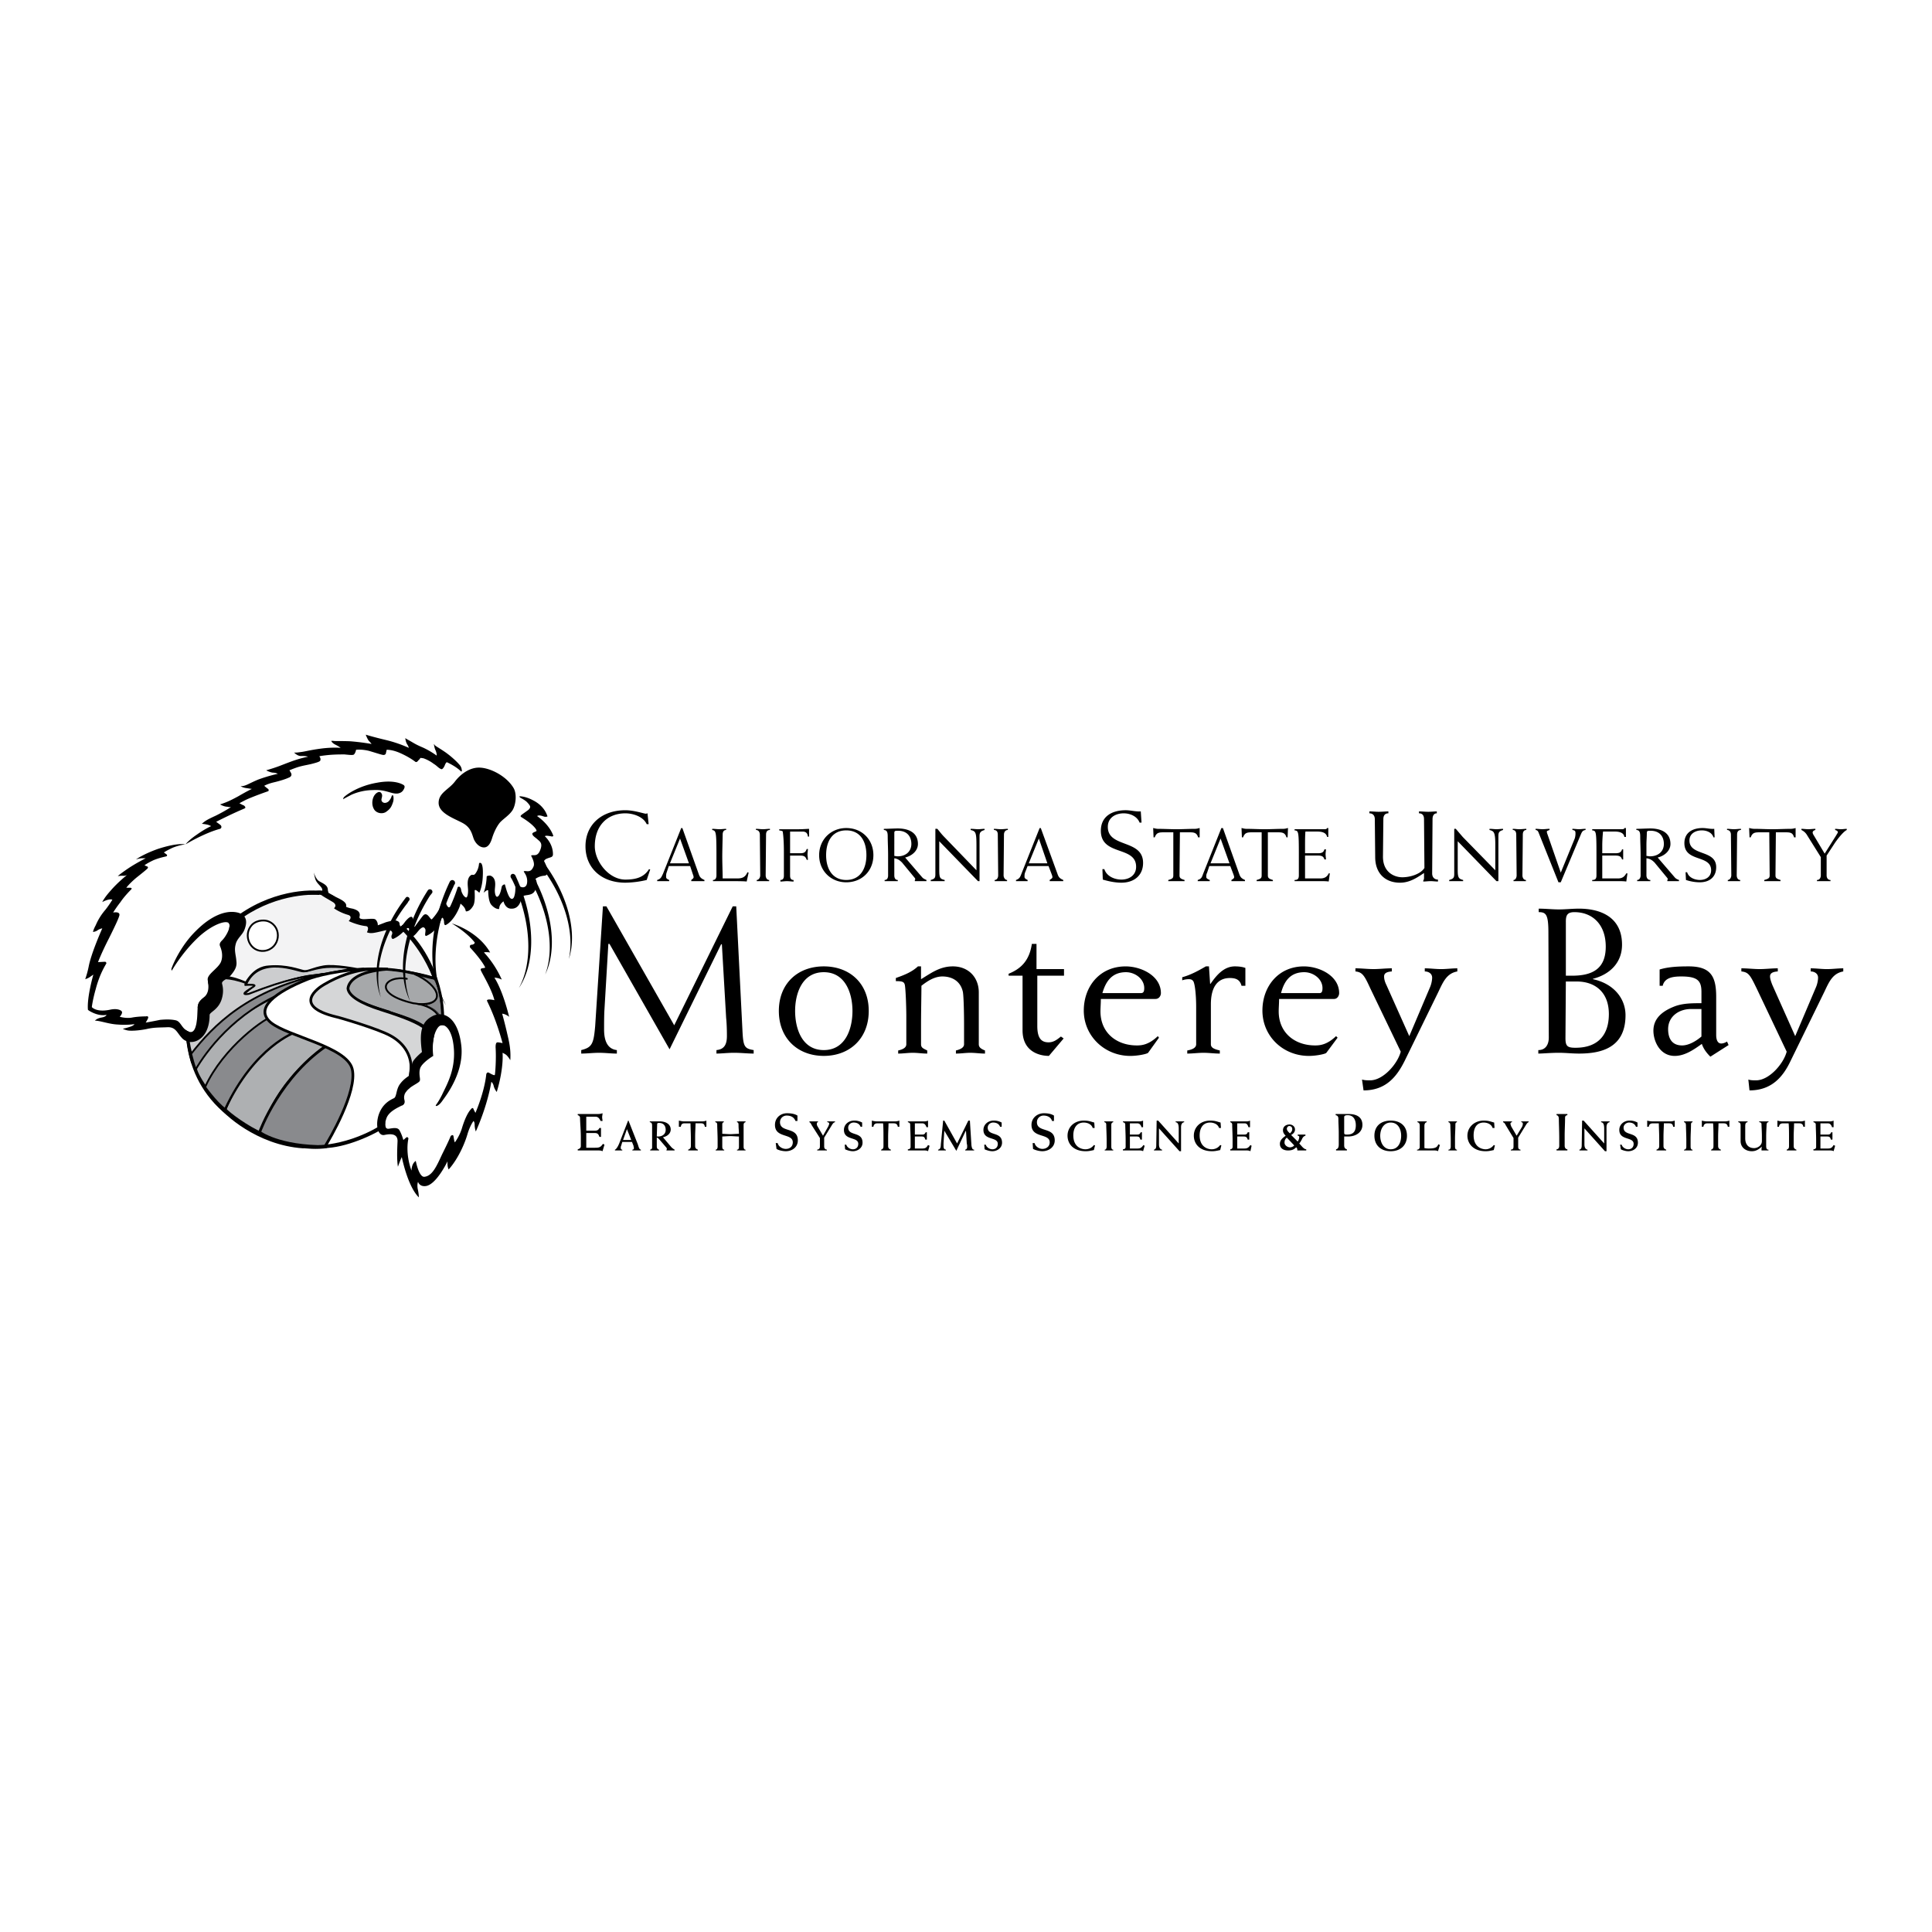 <svg xmlns="http://www.w3.org/2000/svg" width="2500" height="2500" viewBox="0 0 192.756 192.756"><path fill-rule="evenodd" clip-rule="evenodd" fill="#fff" d="M0 0h192.756v192.756H0V0z"/><path d="M43.491 91.198c.193-.271.387-.58.502-.889.193-.58.425-.502.464-.309.039.154.271.773.464.425.232-.464.619-1.469.735-1.895.039-.077.271-.154.348.232 0 .154.193.657.464.773.154.078.231-.309.231-.696s-.193-1.16.271-1.508c.193-.154.271.116.502-.232a1.91 1.91 0 0 0 .31-.85c0-.193.116-.193.231-.116.116.154.193.502.155 1.276-.039 1.083-.348 1.663-.348 1.663h.425s.271-.58.309-1.624c0 0 .039-.077.193-.077.116-.039.232 0 .348.077.463.348.271 1.044.271 1.392 0 .387.116.696.271.619.271-.116.387-.851.425-1.005.039-.154.31-.271.31-.193.039.078.155.657.387 1.122.232.463.502.348.58-.078.116-.387.077-1.121.077-1.121s.193.077.425.232c.271.193.657.155.734-.271.116-.657-.271-1.083-.309-1.16-.039-.078.039-.078.193-.078.464.078.618-.116.773-.464.154-.348-.193-.966-.232-1.043-.039-.078.077-.078.31-.078.193 0 .425-.077.58-.502.271-.657 0-.851-.232-1.044-.193-.193-.502-.348-.541-.541-.077-.155.271-.232.387-.31.077-.039-.039-.31-.542-.734-.464-.387-.889-.619-.928-.657-.078-.039-.116-.077-.078-.155.039-.077.348-.271.657-.502.348-.232.271-.425.271-.425s0-.116-.348-.464c-.271-.232-.618-.386-.657-.425l-5.876-2.59c-.271-.271-.619-.502-.967-.696-.348-.193-.464-.232-.464-.232s-.116.078-.193.309c-.077.193-.232.426-.348.387-.31-.116-.387-.309-.773-.541a3.746 3.746 0 0 0-1.005-.542c-.232-.039-.31-.039-.31-.039s-.077.155-.193.232c-.077.116-.193.232-.309.155-.155-.116-.619-.464-1.469-.851s-1.392-.348-1.392-.348-.039.154-.077.348c-.039.155-.193.193-.348.155-.193-.039-.542-.155-1.314-.387-.773-.193-1.314-.116-1.314-.116s-.078.425-.271.502c-.193.039-.464 0-.889-.039-.464 0-1.083 0-1.778.077-.696.077-.734.116-.734.116s.154.155.116.348c0 .116-.078.193-.658.348-.541.155-1.005.193-1.624.387-.463.155-.812.31-.812.31s.155.232.193.348c.039.155-.038.31-.271.387-.232.116-.812.31-1.469.464-.657.155-.967.348-.967.348s.31.271.387.309c.077.077.077.193 0 .232-.116.039-1.353.464-2.204.851-.464.232-.657.348-.657.348s.348.193.464.231c.078.078.193.193.078.271-.155.078-.657.271-1.701.773s-1.16.58-1.16.58.386.271.463.348c.116.154.039.309-.077.348-1.585.425-3.44 1.546-3.44 1.546h-.039s-.618.077-1.275.348c-.657.309-.851.464-.851.464s.271.193.309.232c0 .039.039.116-.077.154-.116.039-.619.116-1.276.387-.657.31-.889.503-.889.503s.232.116.271.116c.116.078.078.155 0 .232-.077.077-.348.31-1.083.89-.734.618-1.005 1.005-1.005 1.005h.425c.077.039.154.039.077.154-.116.116-.696.696-1.083 1.276-.425.541-.734 1.043-.734 1.043s.734-.154.619.309c-.078.271-.309.812-1.044 2.281-.735 1.431-1.083 2.358-1.083 2.358s.657-.039.734-.039c.039.039.155.116.078.194-.039.115-.619.928-1.044 2.551-.309 1.084-.386 1.779-.386 1.779s.425.541 1.778.27c.658-.154 1.005 0 1.121.078s.116.154.116.193c0 .115-.116.309-.231.426 0 0 .657.193 1.237.076.619-.115 1.314-.115 1.392-.115.116-.039.271 0 .193.193-.078.193-.232.426-.232.426s.502-.078 1.43-.271c.425-.039 1.005-.078 1.546.039.542.076.657.928 1.314 1.236.58 6.303 5.915 11.404 12.564 11.404 2.59 0 4.987-.773 6.998-2.125a.377.377 0 0 0 .387.309c.348-.039.889-.193 1.082.154s.31.697.387.967c0 0 .232-.193.31-.27.116-.039.193.037.193.154-.039.154-.31 1.469.309 3.17 0 0 0-.311.116-.58.116-.271.31-.387.31-.387s.309 1.623.851 1.586c.812-.078 1.237-1.084 1.778-2.244.58-1.158.812-1.699.851-1.816.077-.076.193-.154.271-.039.039.156.077.58.155.658 0 0 .464-.619.696-1.393s.58-1.623.966-1.971c.039-.078.155-.078.193.039.039.115.193.385.193.385s.889-2.01 1.083-3.865c.039-.115.116-.193.232-.154.077.039.58.348.619.232.039-.117.154-1.586.077-2.746 0-.154 0-.502.193-.502.155 0 .502.078.502.078-.696-2.553-1.43-3.943-1.546-4.215-.077-.27.734-.076.734-.076-.271-1.121-1.237-2.668-1.353-2.979-.116-.309.464-.154.425-.309-.387-.773-1.43-1.895-1.508-1.972-.038-.116 0-.271.155-.271s.348-.116.31-.232c-.773-1.005-2.281-1.895-2.281-1.895-.734-.461-1.585-.925-1.585-.925z" fill-rule="evenodd" clip-rule="evenodd" fill="#fff"/><path d="M18.71 100.398c0 .889-.967 6.766 4.059 10.787-.542-.697-1.585-1.74-1.585-2.166 1.778-4.793 5.257-7.268 5.257-7.268s.232 1.393 1.508 1.934" fill="none" stroke="#000" stroke-width=".272" stroke-miterlimit="2.613"/><path d="M22.653 110.836c-.077.193-1.16-1.236-1.546-1.816.232.734.696.967.851 1.314.387.658 3.711 3.789 8.273 4.098 0 0 .232-.193.077-.193-3.016-.037-6.379-2.049-7.539-3.209 0 0 2.049-5.488 5.335-7.229.154-.078 2.551.58 3.634 1.006.039 0 .386.037.039.154-.967.734-4.098 2.705-5.954 8.119.425.23.271-.117.193.193.502-1.547 1.817-5.375 6.031-8.312.386-.117 1.237.541 1.546.734.851.541.928 1.354.928 1.971.039 2.166-2.281 4.871-3.711 6.148-.193.115-.348.27-.541.424-.232-.037-.58.156-.271.156.464.037 1.585.193 2.707 0 2.165-.156 4.987-1.471 6.224-2.436 1.508-.93 2.707-2.592 3.286-3.52.851-1.314 1.314-2.666 1.701-4.33 1.044-4.908-1.314-8.736-2.32-10.051-2.783-3.596-6.301-4.755-9.239-5.026-.658-.077-1.083 0-.851.116.039 0 1.121 0 2.165.232.31.039 1.933.463 3.286 1.082 3.325 1.547 4.717 3.943 5.219 4.717l-19.523 15.658z" fill-rule="evenodd" clip-rule="evenodd" fill="#fff"/><path d="M22.653 110.836c-.077.193-1.16-1.236-1.546-1.816.232.734.696.967.851 1.314.387.658 3.711 3.789 8.273 4.098 0 0 .232-.193.077-.193-3.016-.037-6.379-2.049-7.539-3.209 0 0 2.049-5.488 5.335-7.229.154-.078 2.551.58 3.634 1.006 0 0 .386.037.039.154-.967.734-4.098 2.705-5.954 8.119.425.23.271-.117.193.193.502-1.547 1.817-5.375 6.031-8.312.386-.117 1.237.541 1.546.734.851.541.928 1.354.928 1.971.039 2.166-2.281 4.871-3.711 6.148-.193.115-.348.27-.541.424-.232-.037-.58.156-.271.156.464.037 1.585.193 2.707 0 2.165-.156 4.987-1.471 6.224-2.436 1.508-.93 2.707-2.592 3.286-3.52.851-1.314 1.314-2.666 1.701-4.33 1.044-4.908-1.314-8.736-2.32-10.051-2.783-3.596-6.301-4.755-9.239-5.026-.658-.077-1.083 0-.851.116.039 0 1.121 0 2.165.232.31.039 1.933.463 3.286 1.082 3.325 1.547 4.717 3.943 5.219 4.717" fill="none" stroke="#000" stroke-width=".272" stroke-miterlimit="2.613"/><path d="M29.999 102.178c-4.33 2.125-6.61 6.186-7.539 8.504.348.426 2.281 1.855 3.711 2.436 1.16-5.295 6.534-8.891 6.534-8.891s.619-1.702-2.706-2.049z" fill-rule="evenodd" clip-rule="evenodd" fill="#aeb0b2" stroke="#000" stroke-width=".272" stroke-miterlimit="2.613"/><path d="M32.976 104.072c-5.026 3.17-7.075 8.891-7.075 8.891s1.895 1.469 6.611 1.432c.618-1.78 7.423-8.467.464-10.323z" fill-rule="evenodd" clip-rule="evenodd" fill="#898a8d" stroke="#000" stroke-width=".272" stroke-linecap="round" stroke-miterlimit="2.613"/><path d="M27.138 101.172c-4.292 2.049-6.766 7.191-6.766 7.191s1.121 1.623 2.087 2.318c2.938-6.301 6.998-7.693 6.998-7.693s-2.357-1.082-2.319-1.816z" fill-rule="evenodd" clip-rule="evenodd" fill="#898a8d" stroke="#000" stroke-width=".227" stroke-linecap="round" stroke-miterlimit="2.613"/><path d="M39.625 101.172c-2.358-.734-4.91-1.43-5.181-2.668-.116-.617-.232-2.318 5.142-1.816l.039 4.484z" fill-rule="evenodd" clip-rule="evenodd" fill="#a6a8aa"/><path d="M39.625 101.172c-2.358-.734-4.91-1.43-5.181-2.668-.116-.617-.232-2.318 5.142-1.816" fill="none" stroke="#000" stroke-width=".181" stroke-miterlimit="2.613"/><path d="M24.548 98.234c1.353-3.055 5.258-1.275 5.722-1.314.464 0 .889-.232 1.895-.387.966-.155 2.861 0 2.938.154-.58.039-2.59.502-3.827.619-2.088.154-6.649 1.971-6.649 1.971l-.31-.076 1.044-.891-.813-.076z" fill-rule="evenodd" clip-rule="evenodd" fill="#cccdcf" stroke="#000" stroke-width=".181" stroke-linejoin="round" stroke-miterlimit="2.613"/><path d="M18.788 101.559c-.154-7.345 5.645-11.83 11.482-12.487 5.683-.696 11.714 3.44 12.99 8.467-3.866-1.161-7.577-.852-7.577-.852s-2.32-.465-3.402-.271-1.508.504-1.933.465c-.464-.078-1.74-.619-3.519-.465-.657.039-1.508.311-2.281 1.586 0 .154-1.585-.928-3.479-.426-.619.271-.812 1.855-1.005 2.205-.31.578-1.006.617-1.276 1.778z" fill-rule="evenodd" clip-rule="evenodd" fill="#f3f3f4" stroke="#000" stroke-width=".181" stroke-miterlimit="2.613"/><path d="M18.749 102.602c-.039-.309-.464-6.03 4.213-10.244 3.364-2.977 7.346-3.325 8.893-3.208-.039 0 .116-.039.27-.039.116 0 .348-.077.348-.077l-.542-.039h-.27c-1.856-.116-6.186.387-9.743 4.098-3.789 4.254-3.789 9.086-2.706 12.951" fill="none" stroke="#000" stroke-width=".272" stroke-miterlimit="2.613"/><path d="M20.489 108.4c1.778-3.865 5.953-6.957 7.152-7.189.232.115-.889-1.082 1.276-2.436-5.142 2.203-8.273 4.986-9.355 7.654-.117.272.424 1.237.927 1.971z" fill-rule="evenodd" clip-rule="evenodd" fill="#aeb0b2" stroke="#000" stroke-width=".181" stroke-miterlimit="2.613"/><path d="M38.929 100.979c2.9.928 4.678 1.508 4.678 4.137 1.237-5.219-.348-7.191-.309-7.346s-2.899-.967-3.982-1.004l-.387 4.213z" fill-rule="evenodd" clip-rule="evenodd" fill="#a6a8aa"/><path d="M38.929 100.979c2.9.928 4.678 1.508 4.678 4.137 1.237-5.219-.348-7.191-.309-7.346s-2.899-.967-3.982-1.004" fill="none" stroke="#000" stroke-width=".181" stroke-linecap="round" stroke-miterlimit="2.613"/><path d="M40.591 97.654c-2.126-.387-3.634 1.43.619 2.436 2.977.309 2.861 2.281 2.861 2.281l-3.48-4.717z" fill-rule="evenodd" clip-rule="evenodd" fill="#a6a8aa"/><path d="M40.591 97.654c-2.126-.387-3.634 1.43.619 2.436 2.977.309 2.861 2.281 2.861 2.281" fill="none" stroke="#000" stroke-width=".181" stroke-linecap="round" stroke-miterlimit="2.613"/><path d="M44.033 102.023c0-.891-.58-1.354-1.547-1.74 2.629-.541-.038-2.822-1.005-3.055.58-.115 1.392.426 1.74.387.541.541.889 2.823.812 4.408z" fill-rule="evenodd" clip-rule="evenodd" fill="#898a8d" stroke="#000" stroke-width=".045" stroke-linecap="round" stroke-miterlimit="2.613"/><path d="M18.749 102.602c0-.037.077-1.584.773-2.049.502-.348.735-.771.928-1.508.193-.85.232-1.352 1.121-1.391.309-.039 1.237-.232 2.977.426-.078.076-.078.193-.078.193s1.005-.078.928.076c-.039.117-1.817 1.006-.58.812 3.943-1.547 5.606-1.74 7.346-1.973-1.199.232-2.745.773-2.938.852-7.269 2.59-9.085 7.539-9.665 8.311-1.005-2.086-.773-4.059-.773-4.059l-.039.31z" fill-rule="evenodd" clip-rule="evenodd" fill="#cccdcf"/><path d="M18.749 102.602s.077-1.584.773-2.049c.502-.348.735-.771.928-1.508.193-.85.232-1.352 1.121-1.391.309-.039 1.237-.232 2.977.426-.078.076-.078.193-.078.193s1.005-.078.928.076c-.039.117-1.817 1.006-.58.812 3.943-1.547 5.606-1.74 7.346-1.973-1.199.232-2.745.773-2.938.852-7.269 2.59-9.085 7.539-9.665 8.311-1.005-2.086-.773-4.059-.773-4.059" fill="none" stroke="#000" stroke-width=".181" stroke-linejoin="round" stroke-miterlimit="2.613"/><path d="M36.069 96.727c3.557-.311 5.953.619 7.268.889-.618-1.778-3.827-8.699-12.526-8.505" fill="none" stroke="#000" stroke-width=".272" stroke-miterlimit="2.613"/><path d="M32.164 97.189c-.116 0 .27-.037.154 0-2.204.619-3.248 1.508-3.711 1.701-5.258 2.088-8.118 6.146-9.085 7.811-.309-.891-.425-1.547-.464-1.547 2.242-2.861 5.683-6.418 13.106-7.965z" fill-rule="evenodd" clip-rule="evenodd" fill="#898a8d"/><path d="M32.164 97.189c-.116 0 .27-.037.154 0-2.204.619-3.248 1.508-3.711 1.701-5.258 2.088-8.118 6.146-9.085 7.811-.309-.891-.425-1.547-.464-1.547 2.242-2.861 5.683-6.418 13.106-7.965" fill="none" stroke="#000" stroke-width=".181" stroke-miterlimit="2.613"/><path d="M26.79 91.932c1.431.58 1.16 2.745-.425 2.938-1.43.154-2.165-1.585-1.237-2.591.58-.578 1.43-.463 1.662-.347z" fill-rule="evenodd" clip-rule="evenodd" fill="#fff" stroke="#000" stroke-width=".181" stroke-miterlimit="2.613"/><path d="M32.396 114.432c.464-.734 3.286-5.527 2.745-7.77-.541-2.242-6.417-3.248-8.119-4.639-1.701-1.432.503-3.055 3.596-4.293.154-.076 2.165-.85 5.722-1.043-7.307 2.32-5.374 4.291-2.165 4.793 8.273 1.006 7.307 4.061 5.954 9.318-3.789 3.557-8.351 3.596-8.312 3.596l.579.038z" fill-rule="evenodd" clip-rule="evenodd" fill="#fff"/><path d="M32.396 114.432c.464-.734 3.286-5.527 2.745-7.77-.541-2.242-6.417-3.248-8.119-4.639-1.701-1.432.503-3.055 3.596-4.293.154-.076 2.165-.85 5.722-1.043-7.307 2.32-5.374 4.291-2.165 4.793 8.273 1.006 7.307 4.061 5.954 9.318-3.789 3.557-8.312 3.596-8.312 3.596" fill="none" stroke="#000" stroke-width=".272" stroke-miterlimit="2.613"/><path d="M39.78 111.186c1.856-1.779 3.325-4.408 3.634-5.992.116-2.281-.734-2.977-5.374-4.447-2.087-.656-3.248-1.391-3.325-2.125.077-.697.851-1.701 3.982-1.934-.928-.039-3.286-.271-6.379 1.547-.541.309-3.248 2.125 1.199 3.209.116 0 4.214 1.197 5.451 1.895 1.199.656 2.088 1.777 2.049 3.324-.116 2.009-.811 3.982-1.237 4.523z" fill-rule="evenodd" clip-rule="evenodd" fill="#d5d6d7" stroke="#000" stroke-width=".272" stroke-miterlimit="2.613"/><path d="M41.365 97.189c2.552 1.121 3.248 3.17.31 2.977" fill="none" stroke="#000" stroke-width=".181" stroke-miterlimit="2.613"/><path d="M17.164 96.803c.387-.656 1.354-2.125 2.745-3.402 1.392-1.237 2.706-1.624 2.938-1.275.232.348-.309 1.314-.657 1.662-.155.155-.349.348-.232.619.116.271.348.928.077 1.585-.309.657-1.353 1.198-1.314 1.739.078.543.232 1.314-.425 1.818-.425.348-.58.58-.58 1.121-.039.541 0 2.512-.812 2.281-.812-.271-.812-1.045-1.392-1.16-.542-.117-1.121-.078-1.546-.039l1.198-4.949zM45.076 92.125s1.508.889 2.281 1.895c.039.116-.155.232-.31.232s-.193.154-.155.271c.078.077 1.121 1.198 1.508 1.972.039.154-.541 0-.425.309.116.311 1.082 1.857 1.353 2.979 0 0-.812-.193-.734.076.116.271.851 1.662 1.546 4.215 0 0-.348-.078-.502-.078-.193 0-.193.348-.193.502.077 1.16-.039 2.629-.077 2.746-.039.115-.542-.193-.619-.232-.116-.039-.193.039-.232.154-.193 1.855-1.083 3.865-1.083 3.865s-.155-.27-.193-.385c-.039-.117-.155-.117-.193-.039-.386.348-.734 1.197-.966 1.971s-.696 1.393-.696 1.393c-.078-.078-.116-.502-.155-.658-.077-.115-.193-.037-.271.039-.039.117-.271.658-.851 1.816-.541 1.16-.967 2.166-1.778 2.244-.542.037-.851-1.586-.851-1.586s-.193.115-.31.387c-.116.27-.116.58-.116.58-.619-1.701-.348-3.016-.309-3.17 0-.117-.078-.193-.193-.154a8.9 8.9 0 0 1-.31.27c-.077-.27-.193-.619-.387-.967s-.734-.193-1.082-.154c-.31.039-.464-.309-.232-1.006.232-.734 1.199-1.121 1.624-1.352.387-.232.039-.58.193-1.045.231-.734 1.353-1.082 1.508-1.354.116-.193-.116-.656.038-1.236.155-.58 1.315-1.275 1.315-1.275-.116-1.082 0-2.203.464-2.822s1.314-.078 1.546 1.623c.348 2.436-.657 4.059-1.121 5.064-.503 1.006-.696 1.045-.619 1.121.039.039.309 0 .696-.58.425-.58 2.204-2.938 1.817-5.605-.116-.928-.348-1.623-.696-2.088l-.23-9.938z" fill-rule="evenodd" clip-rule="evenodd" fill="#fff"/><path d="M9.162 100.477s.425.541 1.778.27c.658-.154 1.005 0 1.121.078s.116.154.116.193c0 .115-.116.309-.231.426 0 0 .657.193 1.237.076.619-.115 1.314-.115 1.392-.115.116-.039.271 0 .193.193-.078.193-.232.426-.232.426s.502-.078 1.43-.271c.425-.039 1.005-.078 1.546.039.58.115.58.889 1.392 1.16.812.23.773-1.74.812-2.281 0-.541.155-.773.58-1.121.657-.504.502-1.275.425-1.818-.038-.541 1.005-1.082 1.314-1.739.271-.657.039-1.314-.077-1.585-.116-.271.077-.463.232-.619.348-.348.889-1.314.657-1.662-.232-.348-1.546.039-2.938 1.275-1.392 1.276-2.358 2.746-2.745 3.402-.038.078-.116-.076 0-.309.078-.232.851-2.126 2.397-3.634 1.508-1.508 2.977-2.087 4.136-1.817 1.121.271.889 1.199.696 1.701-.193.541-.773.889-.889 1.508-.155.58.038 1.043.077 1.624.077.541-.116.927-.657 1.546-.232.232-.812.426-.773.695 0 .078.271.736-.077 1.701-.348.928-1.121 1.16-1.16 1.432 0 .27 0 1.508-.773 2.242s-1.663.502-2.049 0c-.425-.465-.58-1.045-1.392-1.006-.812.039-1.314 0-2.126.193-.812.154-1.585.193-1.895.115-.31-.076-.425-.154-.425-.154s.387-.076.812-.23c.309-.117.348-.232.348-.232s-.735.115-1.663.039c-.889-.039-1.74-.387-2.281-.387 0 0 .193-.232.657-.311.464-.076.503-.27.503-.27-.889.193-1.855-.465-1.855-.504-.116-1.236.541-3.518.541-3.518s-.039.039-.271.193a1.559 1.559 0 0 1-.542.271 9.43 9.43 0 0 0 .348-1.277c.271-1.391 1.353-3.788 1.353-3.788s-.155 0-.425.154c-.232.193-.502.193-.502.193s.039-.232.271-.657a5.853 5.853 0 0 1 .966-1.546c.425-.542.696-1.005.696-1.005s-.116-.077-.425 0-.58.234-.58.234.155-.387.85-1.16c.696-.812 1.624-1.546 1.624-1.546s-.193.116-.464.078c-.232 0-.464.039-.464.039s.193-.193 1.044-.773c.812-.542 1.74-1.005 1.74-1.005h-.464c-.271.039-.502.116-.502.116s.657-.502 2.165-1.044c2.01-.657 2.745-.464 2.745-.464s-.618.077-1.275.348c-.657.309-.851.464-.851.464s.271.193.309.232c0 .039.039.116-.077.154-.116.039-.619.116-1.276.387-.657.31-.889.503-.889.503s.232.116.271.116c.116.078.078.155 0 .232-.077.077-.348.31-1.083.89-.734.618-1.005 1.005-1.005 1.005h.425c.077.039.154.039.077.154-.116.116-.696.696-1.083 1.276-.425.541-.734 1.043-.734 1.043s.734-.154.619.309c-.078.271-.309.812-1.044 2.281-.735 1.431-1.083 2.358-1.083 2.358s.657-.039.734-.039c.039.039.155.116.078.194-.039.115-.619.928-1.044 2.551-.309 1.082-.386 1.778-.386 1.778zM50.141 104.072s-.348-.078-.502-.078c-.193 0-.193.348-.193.502.077 1.16-.039 2.629-.077 2.746-.039.115-.542-.193-.619-.232-.116-.039-.193.039-.232.154-.193 1.855-1.083 3.865-1.083 3.865s-.155-.27-.193-.385c-.039-.117-.155-.117-.193-.039-.386.348-.734 1.197-.966 1.971s-.696 1.393-.696 1.393c-.078-.078-.116-.502-.155-.658-.077-.115-.193-.037-.271.039-.039.117-.271.658-.851 1.816-.541 1.16-.967 2.166-1.778 2.244-.542.037-.851-1.586-.851-1.586s-.193.115-.31.387c-.116.27-.116.58-.116.58-.619-1.701-.348-3.016-.309-3.17 0-.117-.078-.193-.193-.154a8.9 8.9 0 0 1-.31.27c-.077-.27-.193-.619-.387-.967s-.734-.193-1.082-.154c-.31.039-.464-.309-.232-1.006.232-.734 1.199-1.121 1.624-1.352.387-.232.039-.58.193-1.045.231-.734 1.353-1.082 1.508-1.354.116-.193-.116-.656.038-1.236.155-.58 1.315-1.275 1.315-1.275-.116-1.082 0-2.203.464-2.822s1.314-.078 1.546 1.623c.348 2.436-.657 4.059-1.121 5.064-.503 1.006-.696 1.045-.619 1.121.039.039.309 0 .696-.58.425-.58 2.204-2.938 1.817-5.605-.348-2.668-1.779-3.363-2.9-2.744-1.083.58-1.275 1.623-1.005 3.557 0 0-.618.502-.889.928-.232.426-.116 1.275-.271 1.354-.155.115-.658.387-1.044.928-.387.541-.31 1.236-.58 1.391-.309.154-1.16.504-1.546 1.701-.348 1.16 0 2.088.58 1.973.542-.117 1.354-.193 1.314.656-.038.852-.077 1.779.039 2.514 0 0 .232-.658.387-.967 0 0 .58 2.938 1.701 4.021 0 0 0-.387-.116-.852-.078-.502.039-.695.039-.695s.116.463.696.426c1.083-.039 2.242-2.475 2.242-2.475-.039.58.116.811.116.811 1.005-1.121 1.662-2.744 1.895-3.594.271-.852.58-1.238.58-1.238s.116.078.116.387c0 .348.116.658.116.658 1.237-2.785 1.546-4.949 1.546-4.949s.155.078.232.387c.077.348.309.619.309.619.735-2.436.58-3.906.58-3.906s.116.039.348.193c.232.193.425.543.425.543.077-1.16-.155-1.973-.348-2.822a43.5 43.5 0 0 0-.464-1.818c.387.039.696.311.696.311-.696-2.822-1.47-3.904-1.47-3.904s.116 0 .31.037c.193.039.425.154.425.154-.734-1.662-1.778-2.706-1.778-2.706.155-.077.619 0 .619 0-1.237-2.165-3.828-2.899-3.828-2.899s1.508.889 2.281 1.895c.039.116-.155.232-.31.232s-.193.154-.155.271c.078.077 1.121 1.198 1.508 1.972.039.154-.541 0-.425.309.116.311 1.082 1.857 1.353 2.979 0 0-.812-.193-.734.076.117.266.852 1.657 1.548 4.209z" fill-rule="evenodd" clip-rule="evenodd"/><path d="M31.313 87.061s.155.541.464.812c.348.232.889.386.928.85l.039.349s.464.27.851.463 1.083.502.928.928c0 0 .193.116.657.193.425.116.812.309.696.773-.039.154 0 .232.309.271.309.038 1.083-.117 1.276.038a.755.755 0 0 1 .232.58s.425-.155.812-.309c.425-.116 1.275-.348 1.353.154 0 .078.039.193.039.232.077.155.348-.193.541-.464.232-.271.696-.773.773-.193.077.271.116.619.116.696 0 .038.038.038.077 0 .155-.232.619-.851.773-1.044.464-.58.773.502.928.31.348-.387.696-.851.889-1.392.193-.58.425-.502.464-.309.039.154.271.773.464.425.232-.464.619-1.469.735-1.895.039-.077.271-.154.348.232 0 .154.193.657.464.773.154.078.231-.309.231-.696s-.193-1.16.271-1.508c.193-.154.271.116.502-.232a1.91 1.91 0 0 0 .31-.85c0-.193.116-.193.231-.116.116.154.193.502.155 1.276-.039 1.083-.348 1.663-.348 1.663h.425s.271-.58.309-1.624c0 0 .039-.077.193-.077.116-.039.232 0 .348.077.463.348.271 1.044.271 1.392 0 .387.116.696.271.619.271-.116.387-.851.425-1.005.039-.154.31-.271.31-.193.039.078.155.657.387 1.122.232.463.502.348.58-.078.116-.387.077-1.121.077-1.121s.193.077.425.232c.271.193.657.155.734-.271.116-.657-.271-1.083-.309-1.16-.039-.078.039-.078.193-.078.464.078.618-.116.773-.464.154-.348-.193-.966-.232-1.043-.039-.078.077-.078.31-.078.193 0 .425-.077.58-.502.271-.657 0-.851-.232-1.044-.193-.193-.502-.348-.541-.541-.077-.155.271-.232.387-.31.077-.039-.039-.31-.542-.734-.464-.387-.889-.619-.928-.657-.078-.039-.116-.077-.078-.155.039-.077.348-.271.657-.502.348-.232.271-.425.271-.425s0-.116-.348-.464c-.271-.232-.618-.386-.657-.425l-5.876-2.59c-.271-.271-.619-.502-.967-.696-.348-.193-.464-.232-.464-.232s-.116.078-.193.309c-.077.193-.232.426-.348.387-.31-.116-.387-.309-.773-.541a3.746 3.746 0 0 0-1.005-.542c-.232-.039-.31-.039-.31-.039s-.077.155-.193.232c-.077.116-.193.232-.309.155-.155-.116-.619-.464-1.469-.851s-1.392-.348-1.392-.348-.039.154-.077.348c-.039.155-.193.193-.348.155-.193-.039-.542-.155-1.314-.387-.773-.193-1.314-.116-1.314-.116s-.078.425-.271.502c-.193.039-.464 0-.889-.039-.464 0-1.083 0-1.778.077-.696.077-.734.116-.734.116s.154.155.116.348c0 .116-.078.193-.658.348-.541.155-1.005.193-1.624.387-.463.155-.812.31-.812.31s.155.232.193.348c.039.155-.038.31-.271.387-.232.116-.812.31-1.469.464-.657.155-.967.348-.967.348s.31.271.387.309c.077.077.077.193 0 .232-.116.039-1.353.464-2.204.851-.464.232-.657.348-.657.348s.348.193.464.231c.078.078.193.193.078.271-.155.078-.657.271-1.701.773s-1.16.58-1.16.58.386.271.463.348c.116.154.039.309-.077.348-1.585.425-3.44 1.546-3.44 1.546l12.796 2.822z" fill-rule="evenodd" clip-rule="evenodd" fill="#fff"/><path d="M37.808 79.02c.193 0 .541-.078.851 0 .309.077.542.231.58.425 0 0-.271 1.005-1.005.812s-.426-1.237-.426-1.237z" fill-rule="evenodd" clip-rule="evenodd" fill="#fff"/><path d="M33.981 74.613s-.812-.078-1.972.077c-1.16.154-1.624.309-2.049.348-.464.078-.619.039-.619.039s.271.309.619.348c.309 0 .58 0 .773.077 0 0-.542.078-1.547.426-1.275.464-1.314.541-2.629.928 0 0 .348.193.657.232.31 0 .503.116.503.116s-.928.193-1.972.58c-1.005.425-1.237.657-1.74.657 0 0 .232.155.619.193.231.039.502.077.502.077s-.425.193-1.353.734c-.928.503-1.237.619-1.817.812 0 0 .387.232.735.232.116.039.232.039.348.039 0 0-.58.387-1.508.85-.928.425-1.082.542-1.392.812 0 0 .425.039.657.116.116.039.193.078.271.116 0 0-.619.271-1.431.851-.851.58-1.121.966-1.121.966s1.855-1.121 3.44-1.546c.116-.039.193-.193.077-.348-.077-.078-.463-.348-.463-.348s.116-.077 1.16-.58 1.546-.696 1.701-.773c.116-.078 0-.193-.078-.271-.116-.038-.464-.231-.464-.231s.193-.116.657-.348c.851-.386 2.087-.812 2.204-.851.077-.039.077-.155 0-.232-.077-.039-.387-.309-.387-.309s.31-.193.967-.348c.657-.154 1.237-.348 1.469-.464.232-.077.31-.232.271-.387-.038-.116-.193-.348-.193-.348s.349-.155.812-.31c.619-.193 1.083-.231 1.624-.387.58-.154.658-.231.658-.348.039-.193-.116-.348-.116-.348s.038-.039.734-.116c.696-.077 1.314-.077 1.778-.077.425.039.696.077.889.039.193-.078.271-.502.271-.502s.542-.078 1.314.116c.773.232 1.121.348 1.314.387.155.039.309 0 .348-.155.038-.193.077-.348.077-.348s.541-.039 1.392.348 1.314.734 1.469.851c.116.077.232-.039.309-.155.116-.077.193-.232.193-.232s.077 0 .31.039c.231.078.657.271 1.005.542.387.232.464.425.773.541.116.039.271-.193.348-.387.077-.231.193-.309.193-.309s.116.039.464.232c.348.193.696.425.967.696 0 0 .039 0 .077-.039 0-.039 0-.348-.193-.58-.348-.425-1.005-1.005-1.585-1.392s-.812-.502-.928-.619c-.039-.077-.078-.116-.078-.116s0 .193.116.541c.193.387.155.619.155.619s-.619-.464-1.392-.812c-.734-.309-.928-.464-1.276-.657s-.464-.271-.464-.271.039.387.193.619c.154.232.154.348.154.348s-.966-.464-2.242-.773c-1.314-.31-2.049-.541-2.049-.541s.155.425.31.618c.193.193.271.31.271.31s-1.083-.193-2.165-.271c-1.083-.039-1.508 0-1.662-.039h-.193s.039.193.425.387c.389.193.505.309.505.309zM51.223 78.595c.387.619.232 1.778-.116 2.281-.348.502-.889.812-1.237 1.198-.348.425-.619 1.044-.773 1.546-.155.502-.387.928-.812.928-.387 0-.773-.31-1.005-.812-.193-.502-.271-1.16-1.121-1.624-.851-.463-2.397-.966-2.397-2.01 0-1.005 1.005-1.315 1.624-2.126.619-.812 1.507-1.392 2.397-1.392 1.121 0 2.744.851 3.44 2.011zM47.821 89.072s-.464-.464-.464-.193.077 1.121-.155 1.508c-.232.386-.464.541-.696.541-.078 0 0-.271-.387-.619-.116-.116-.193-.193-.193-.078-.039.271-.619 1.624-1.43 2.049-.155.078-.193-.116-.193-.348-.039-.271-.155-.464-.232-.309-.078.154-.387 1.237-1.508 1.74-.271.077-.078-.348-.116-.619-.078-.193-.193-.348-.503-.078-.309.271-.464.658-1.005.928-.116.078-.078-.154-.078-.27 0-.116.078-.735-.154-.735-.193 0-.658.735-1.469 1.083-.155.039-.232-.193-.155-.387.116-.193.116-.657-.812-.425-.966.232-1.275.31-1.662.155 0 0 .309-.58-.116-.619-.425-.039-1.121-.232-1.701-.502 0 0 .464-.464-.077-.619-.541-.154-1.083-.425-1.392-.657 0 0 .387-.309-.116-.618-.502-.31-.889-.503-1.198-.735 0 0 .232-.271.116-.619-.154-.309-.58-.541-.696-1.044-.116-.464-.116-.541-.116-.541s.155.541.464.812c.348.232.889.386.928.85l.039.349s.464.27.851.463 1.083.502.928.928c0 0 .193.116.657.193.425.116.812.309.696.773-.039.154 0 .232.309.271.309.038 1.083-.117 1.276.038a.755.755 0 0 1 .232.58s.425-.155.812-.309c.425-.116 1.275-.348 1.353.154 0 .078.039.193.039.232.077.155.348-.193.541-.464.232-.271.696-.773.773-.193.077.271.116.619.116.696 0 .038.038.038.077 0 .155-.232.619-.851.773-1.044.464-.58.773.502.928.31.348-.387.696-.851.889-1.392.193-.58.425-.502.464-.309.039.154.271.773.464.425.232-.464.619-1.469.735-1.895.039-.077.271-.154.348.232 0 .154.193.657.464.773.154.078.231-.309.231-.696s-.193-1.16.271-1.508c.193-.154.271.116.502-.232a1.91 1.91 0 0 0 .31-.85c0-.193.116-.193.231-.116.116.154.193.502.155 1.276-.039 1.084-.348 1.664-.348 1.664zM48.247 89.072s.271-.58.309-1.624c0 0 .039-.077.193-.077.116-.039.232 0 .348.077.463.348.271 1.044.271 1.392 0 .387.116.696.271.619.271-.116.387-.851.425-1.005.039-.154.31-.271.31-.193.039.078.155.657.387 1.122.232.463.502.348.58-.078.116-.387.077-1.121.077-1.121s.193.077.425.232c.271.193.657.155.734-.271.116-.657-.271-1.083-.309-1.16-.039-.078.039-.078.193-.078.464.078.618-.116.773-.464.154-.348-.193-.966-.232-1.043-.039-.078.077-.078.31-.078.193 0 .425-.077.58-.502.271-.657 0-.851-.232-1.044-.193-.193-.502-.348-.541-.541-.077-.155.271-.232.387-.31.077-.039-.039-.31-.542-.734-.464-.387-.889-.619-.928-.657-.078-.039-.116-.077-.078-.155.039-.077.348-.271.657-.502.348-.232.271-.425.271-.425s0-.116-.348-.464c-.271-.232-.618-.386-.657-.425-.039-.039-.077-.116-.039-.116.078 0 .58 0 1.314.387.696.348 1.237.89 1.469 1.624 0 0-.193.077-.387 0-.232-.078-.464-.155-.657-.039 0 0 1.198.773 1.624 1.971 0 0-.039.116-.271.039-.271-.039-.464-.077-.58 0 0 0 .85.735.812 1.856-.039.271-.271.232-.619.387-.193.077-.271.232-.271.232s.812 1.43 0 1.469c-.502.039-.851.309-.851.309s.31.464-.039 1.16c-.348.696-1.237.271-1.353.773-.116.541-.387 1.043-.967 1.043-.58.039-.773-.541-.812-.657 0-.116-.077-.039-.193.077-.348.348-.193.619-.309.619-.193 0-.463-.116-.734-.425-.271-.31-.309-1.121-.309-1.392.001-.234-.462.192-.462.192z" fill-rule="evenodd" clip-rule="evenodd"/><path d="M40.824 89.844c.077-.116.039-.231-.039-.309-.116-.077-.231-.077-.309.039-2.629 3.402-3.518 7.346-2.474 9.936-.773-2.59.155-6.263 2.667-9.433.039-.077.078-.155.155-.233zM43.104 89.11a.251.251 0 0 0-.077-.348.252.252 0 0 0-.348.077c-2.551 3.943-3.131 8.35-1.739 11.096-1.083-2.746-.425-6.844 1.971-10.594.078-.076.116-.153.193-.231zM45.386 88.182c.039-.116 0-.309-.155-.348-.116-.078-.271 0-.348.116-2.242 4.678-2.281 9.55-.387 12.333-1.585-2.861-1.392-7.423.734-11.792.04-.116.078-.193.156-.309zM51.687 89.188a10.54 10.54 0 0 0-.58-1.392c-.039-.077-.116-.193-.155-.271-.039-.116 0-.271.116-.309.116-.078.271 0 .348.116.232.503.464 1.044.657 1.585l-.386.271zM52.074 88.917c1.353 3.75 1.198 7.461-.31 9.666 1.276-2.281 1.276-5.838-.077-9.395l.387-.271zM53.195 87.409c1.972 3.556 2.397 7.345 1.198 9.819.928-2.474.426-5.992-1.43-9.317l.232-.502zM54.007 85.747c2.629 3.363 3.634 7.229 2.745 9.936.58-2.629-.387-6.108-2.745-9.201v-.735zM39.123 79.368c.039-.039.078-.039.116.039 0 .038.077.348-.039.657-.116.348-.232.619-.619.889-.348.31-1.083.232-1.314-.309-.271-.541-.077-1.43.502-1.624.232-.039.309.154.348.271.039.271-.116.425-.039.619.116.232.426.27.696.039.232-.271.232-.348.271-.425.039-.117.039-.156.078-.156z" fill-rule="evenodd" clip-rule="evenodd"/><path d="M40.206 78.285c.154.078.231.193.077.464-.116.232-.309.387-.657.425-.619.039-1.16-.425-2.397-.348a5.45 5.45 0 0 0-2.165.464c-.657.348-.812.425-.812.464 0 0-.039-.116.077-.232.271-.271 1.469-1.121 3.286-1.43 1.43-.271 2.242 0 2.591.193zM64.522 87.795a9.678 9.678 0 0 1-2.126.271c-2.397 0-3.982-1.469-3.982-3.634 0-2.126 1.585-3.595 3.982-3.595.889 0 1.855.348 2.049.348.039 0 .116-.039.155-.039l.116 1.083h-.193c-.348-.773-1.392-1.083-2.126-1.083-1.778 0-3.054 1.199-3.054 3.286 0 1.508 1.392 3.325 3.054 3.325 1.198 0 1.895-.309 2.358-1.043l.116.038-.349 1.043zM67.847 83.659l.889 2.474h-1.895l1.006-2.474zm1.005 2.745l.271.812c.039.116.077.193.077.309 0 .116-.154.193-.231.271v.116h1.314v-.116c-.348-.154-.464-.271-.58-.618l-1.624-4.562h-.116l-1.817 4.562c-.155.309-.193.502-.58.618v.116H66.765v-.116c-.193-.077-.309-.154-.309-.309 0-.077 0-.271.039-.387l.232-.696h2.125zM71.481 85.476c0-2.513-.039-2.59-.425-2.668v-.116c.271 0 .502.039.735.039.231 0 .464-.039.657-.039v.116c-.271 0-.348.232-.348.464 0 .348-.039 1.508-.039 2.204s.039 1.585.039 2.165h1.469c.58 0 .812-.193 1.005-.619l.116.039-.193.889c-.232-.039-1.121-.039-1.701-.039h-1.663v-.116c.271 0 .348-.231.348-.464v-1.855zM76.816 82.808c-.309 0-.387.232-.387.464l-.038 4.059c0 .232.116.464.348.464v.116h-1.238v-.116c.193 0 .348-.231.348-.464l-.039-4.059c0-.232-.116-.464-.387-.464v-.116c.232 0 .464.039.696.039s.464-.039.696-.039v.116h.001zM78.827 85.128h1.005c.425 0 .541-.116.657-.425h.116c0 .193-.039.348-.039.542 0 .155.039.348.039.542h-.116c-.116-.31-.232-.426-.657-.426h-1.005v2.011c0 .231.077.425.348.425v.155c-.193 0-.425-.039-.657-.039s-.464.039-.657.039v-.155c.271 0 .348-.193.348-.425v-2.358c0-1.199-.078-1.817-.116-2.049 0-.039-.078-.078-.349-.116v-.116h1.972c.425 0 .773-.039 1.005-.039v.773h-.116c-.039-.309-.154-.502-.541-.502h-1.237v2.163zM82.422 85.321c0-1.392.619-2.474 2.01-2.474s2.01 1.082 2.01 2.474c0 1.353-.619 2.474-2.01 2.474s-2.01-1.121-2.01-2.474zm-.696 0c0 1.546 1.16 2.706 2.706 2.706 1.585 0 2.706-1.16 2.706-2.706s-1.121-2.707-2.706-2.707c-1.546.001-2.706 1.161-2.706 2.707zM89.226 84.2v-1.083c0-.232.077-.232.387-.232.85 0 1.314.541 1.314 1.314 0 .734-.542 1.237-1.354 1.237-.154 0-.271-.038-.348-.038V84.2h.001zm-.619 3.132c0 .232-.078.464-.348.464v.116h1.314v-.116c-.271 0-.348-.231-.348-.464V85.63c.348.039.58.232.773.426l1.275 1.546c.039.039.039.116.039.155l-.039.039v.116h1.16v-.116c-.155-.077-.31-.116-.464-.309l-1.662-1.933c.657-.154 1.275-.657 1.275-1.353 0-1.16-.966-1.546-2.01-1.546-.386 0-1.044.039-1.392.039v.116c.31 0 .387.232.387.619 0 .542.039 1.199.039 1.895v2.008h.001zM93.324 82.692h.193c.232.271.425.542.696.812l3.208 3.325v-2.474c0-1.314-.078-1.431-.58-1.547v-.116c.31 0 .541.039.734.039.232 0 .426-.039.658-.039v.116c-.387.116-.504.232-.504.619v4.485h-.154l-3.866-3.982v2.861c0 .812.077.889.541 1.005v.116h-1.392v-.116c.387-.116.464-.193.464-.58v-4.524h.002zM100.553 82.808c-.27 0-.387.232-.387.464l-.037 4.059c0 .232.154.464.348.464v.116h-1.238v-.116c.232 0 .35-.231.35-.464l-.039-4.059c0-.232-.078-.464-.387-.464v-.116c.232 0 .463.039.695.039.271 0 .465-.039.695-.039v.116zM103.646 83.659l.85 2.474h-1.855l1.005-2.474zm.967 2.745l.309.812c.039.116.078.193.078.309 0 .116-.193.193-.271.271v.116h1.353v-.116c-.348-.154-.465-.271-.58-.618l-1.662-4.562h-.117l-1.816 4.562c-.115.309-.193.502-.541.618v.116H102.526v-.116c-.154-.077-.311-.154-.311-.309 0-.077 0-.271.039-.387l.271-.696h2.088zM113.697 82.074c-.23-.618-.928-.928-1.584-.928-.812 0-1.586.425-1.586 1.353 0 2.126 3.518 1.199 3.518 3.595 0 1.276-.928 1.972-2.164 1.972-.58 0-1.199-.116-1.855-.31l-.039-1.043h.193c.232.734 1.043 1.043 1.701 1.043.773 0 1.469-.425 1.469-1.276 0-2.126-3.518-1.044-3.518-3.595 0-1.469 1.16-2.049 2.475-2.049.502 0 1.004.154 1.508.116l.076 1.121h-.194v.001zM116.018 83.041c-.502 0-.658.116-.812.502h-.115l-.039-.928h.039c.115.039.309.078.426.078.617 0 1.236.039 1.855.039.617 0 1.236-.039 1.855-.039.154 0 .309-.039.426-.078h.037v.928h-.154c-.115-.386-.309-.502-.773-.502h-1.043l-.039 4.291c0 .271.115.348.502.464v.116H116.56v-.116c.426-.116.502-.193.502-.464v-4.291h-1.044zM121.777 83.659l.889 2.474h-1.893l1.004-2.474zm.967 2.745l.309.812c.039.116.078.193.078.309 0 .116-.154.193-.271.271v.116h1.353v-.116c-.348-.154-.463-.271-.58-.618l-1.623-4.562h-.154l-1.818 4.562c-.115.309-.154.502-.541.618v.116H120.696v-.116c-.193-.077-.348-.154-.348-.309 0-.077 0-.271.076-.387l.232-.696h2.088zM124.832 83.041c-.502 0-.658.116-.812.502h-.115l-.039-.928h.039c.115.039.309.078.426.078.617 0 1.236.039 1.855.039.617 0 1.236-.039 1.855-.039.154 0 .309-.039.424-.078h.039l-.039.928h-.115c-.115-.386-.309-.502-.773-.502h-1.082v4.291c0 .271.115.348.502.464v.116H125.374v-.116c.426-.116.502-.193.502-.464v-4.291h-1.044zM132.525 83.504h-.115c-.078-.348-.35-.541-1.006-.541h-1.16c-.039.348-.039.966-.039 1.392v.773h1.314c.387 0 .541-.116.619-.386h.154c0 .154-.039.309-.039.502 0 .155.039.348.039.502h-.154c-.078-.271-.232-.387-.619-.387h-1.314v2.281h1.547c.465 0 .695-.232.812-.503h.115l-.115.812c-.232-.039-.504-.039-.967-.039h-2.436v-.116c.309 0 .426-.116.426-.464v-2.087c0-2.32-.039-2.358-.426-2.397v-.116h2.977c.193 0 .232-.039.271-.116h.115v.89h.001zM142.074 81.726c0-.309-.115-.58-.502-.58v-.193c.309 0 .617.039.928.039.309 0 .617-.039.85-.039v.193c-.309 0-.426.271-.426.58l-.037 5.412c0 .426.27.619.58.619v.193c-.232 0-.504-.039-.736-.039-.23 0-.502.039-.734.039v-.077c.039-.078.078-.155.078-.271V87.1c-.695.464-1.43.967-2.396.967-1.469 0-2.475-.928-2.475-2.552l-.039-3.789c0-.309-.154-.58-.541-.58v-.193c.348 0 .619.039.928.039.348 0 .658-.039.967-.039v.193c-.387 0-.502.271-.502.58l-.039 3.75c0 1.546 1.121 2.049 1.934 2.049.771 0 1.816-.309 2.203-.928l-.041-4.871zM145.09 82.692h.154l.695.812 3.248 3.325v-2.474c0-1.314-.115-1.431-.58-1.547v-.116c.271 0 .502.039.695.039.232 0 .465-.039.658-.039v.116c-.387.116-.465.232-.465.619v4.485h-.193l-3.865-3.982v2.861c0 .812.115.889.541 1.005v.116h-1.392v-.116c.387-.116.504-.193.504-.58v-4.524zM152.281 82.808c-.271 0-.35.232-.35.464l-.037 4.059c0 .232.115.464.348.464v.116h-1.238v-.116c.193 0 .311-.231.311-.464l-.039-4.059c0-.232-.078-.464-.348-.464v-.116c.232 0 .426.039.656.039.271 0 .504-.039.697-.039v.116zM155.488 88.027l-1.932-4.833c-.117-.309-.154-.348-.348-.387v-.116c.23 0 .463.039.695.039s.463-.039.695-.039v.116c-.076.039-.27.078-.27.155 0 .038 0 .116.076.309l1.314 3.789 1.393-3.402c.076-.232.076-.464.076-.502 0-.232-.037-.31-.309-.349v-.116c.232 0 .426.039.658.039.23 0 .424-.039.656-.039v.116c-.271.039-.348.155-.463.426l-2.012 4.793h-.229v.001zM162.217 83.504h-.156c-.037-.348-.348-.541-.965-.541h-1.16c-.039.348-.078.966-.078 1.392v.773h1.314c.426 0 .58-.116.658-.386h.115v1.004h-.115c-.078-.271-.232-.387-.658-.387h-1.314v2.281h1.586c.463 0 .656-.232.811-.503h.117l-.117.812c-.27-.039-.502-.039-1.004-.039h-2.396v-.116c.309 0 .424-.116.424-.464v-2.087c0-2.32-.039-2.358-.424-2.397v-.116h2.977c.154 0 .23-.039.23-.116h.156v.89h-.001zM164.266 84.2c0-.309.037-.734.037-1.083 0-.232.078-.232.387-.232.852 0 1.314.541 1.314 1.314 0 .734-.541 1.237-1.391 1.237-.117 0-.232-.038-.348-.038V84.2h.001zm-.58 3.132c0 .232-.117.464-.348.464v.116h1.314v-.116c-.271 0-.387-.231-.387-.464V85.63c.387.039.617.232.811.426l1.275 1.546c.039.039.039.116.039.155l-.039.039v.116h1.16v-.116c-.193-.077-.309-.116-.463-.309l-1.662-1.933c.656-.154 1.275-.657 1.275-1.353 0-1.16-.967-1.546-2.01-1.546-.387 0-1.045.039-1.393.039v.116c.309 0 .387.232.387.619 0 .542.039 1.199.039 1.895v2.008h.002zM170.953 83.543c-.154-.502-.695-.696-1.16-.696-.619 0-1.236.31-1.236 1.005 0 1.584 2.668.889 2.668 2.667 0 1.005-.697 1.507-1.625 1.507-.463 0-.928-.077-1.391-.232l-.039-.773h.154c.154.542.773.773 1.275.773.58 0 1.121-.309 1.121-.966 0-1.585-2.668-.773-2.668-2.707 0-1.082.852-1.508 1.818-1.508.426 0 .773.116 1.16.078l.037.851h-.114v.001zM173.697 82.808c-.309 0-.387.232-.387.464l-.037 4.059c0 .232.115.464.348.464v.116h-1.238v-.116c.193 0 .35-.231.35-.464l-.039-4.059c0-.232-.117-.464-.387-.464v-.116c.232 0 .463.039.695.039s.465-.039.695-.039v.116zM175.477 83.041c-.502 0-.658.116-.812.502h-.115l-.039-.928h.039c.115.039.309.078.463.078.619 0 1.199.039 1.818.039.617 0 1.236-.039 1.855-.039.154 0 .309-.039.463-.078v.928h-.154c-.115-.386-.27-.502-.773-.502h-1.043l-.039 4.291c0 .271.115.348.502.464v.116H176.019v-.116c.426-.116.541-.193.541-.464l-.039-4.291h-1.044zM181.662 85.515l-1.354-2.165a1.296 1.296 0 0 0-.58-.542v-.116c.232 0 .465.039.695.039.232 0 .465-.039.697-.039v.116c-.154.039-.271.116-.271.271 0 .039.039.155.117.271l1.082 1.817 1.121-1.778c.115-.193.193-.309.193-.348 0-.155-.154-.193-.271-.232v-.116c.193 0 .387.039.58.039s.387-.039.58-.039v.116c-.348.155-1.006 1.005-1.275 1.431l-.734 1.121v1.972c0 .232.115.464.387.464v.116h-1.353v-.116c.27 0 .387-.231.387-.464v-1.818h-.001zM67.267 102.293l5.838-11.869h.348l.619 12.333c.077 1.662.193 1.855 1.121 2.01v.348c-.619 0-1.237-.078-1.972-.078-.619 0-1.237.078-1.74.078v-.348c.851-.078 1.044-.658 1.044-1.43 0-.773-.039-1.432-.077-1.779l-.426-7.345h-.077l-5.142 10.476-5.992-10.515h-.116l-.387 6.535c-.038.541-.038 1.469-.038 2.01 0 1.469.579 1.971 1.275 2.049v.348c-.58 0-1.16-.078-1.778-.078-.618 0-1.198.078-1.778.078v-.348c1.083-.271 1.237-.619 1.392-2.396l.773-11.947h.348l6.765 11.868zM79.329 100.863c0-1.74.696-3.867 2.861-3.867s2.861 2.127 2.861 3.867c0 1.777-.696 3.904-2.861 3.904s-2.861-2.126-2.861-3.904zm-1.623 0c0 2.744 1.894 4.484 4.484 4.484s4.484-1.74 4.484-4.484c0-2.746-1.895-4.447-4.484-4.447-2.59 0-4.484 1.701-4.484 4.447zM91.893 97.693c.967-.58 1.856-1.277 3.17-1.277 1.585 0 2.591 1.123 2.591 2.592v5.18c0 .309.232.463.619.619v.309c-.504 0-.967-.078-1.47-.078-.464 0-.928.078-1.431.078v-.309c.31-.078.812-.232.812-.619v-2.01c0-1.121-.039-2.783-.116-3.209-.232-1.082-1.083-1.547-2.049-1.547-.851 0-1.585.541-2.088.928 0 .928-.039 2.514-.039 3.943v1.895c0 .348.232.426.619.619v.309c-.503 0-.967-.078-1.431-.078-.503 0-.966.078-1.469.078v-.309c.348-.078.812-.232.812-.619v-2.744c0-1.121-.077-2.939-.155-3.209-.077-.271-.232-.348-.889-.348v-.311c.889-.309 1.624-.617 2.203-1.16h.309v1.277h.002zM103.492 97.346v5.025c0 1.236.424 1.623 1.121 1.623.541 0 .889-.309 1.236-.58l.271.193-1.471 1.74c-.889 0-2.629-.387-2.629-2.553v-5.449h-1.391v-.193c1.354-.543 2.088-1.432 2.32-2.978h.463v2.513h2.744v.658h-2.664v.001zM109.986 99.084c.348-1.197.967-2.088 2.357-2.088.891 0 1.818.658 1.818 1.586 0 .348-.078.502-.348.502h-3.827zm5.645 4.445l-.115-.154c-.891.852-1.586.928-2.088.928-2.049 0-3.635-1.275-3.635-3.4 0-.387.039-.773.039-1.238h5.451c.348 0 .541-.309.541-.58 0-1.738-1.973-2.668-3.518-2.668-2.592 0-4.176 2.012-4.176 4.408 0 2.551 2.088 4.523 4.639 4.523.773 0 1.662-.193 1.779-.311l1.083-1.508zM124.252 98.35h-.387c-.154-.619-.58-.773-1.16-.773-1.16 0-1.895.812-1.895 2.629v3.982c0 .387.426.502.891.619v.309c-.543 0-1.084-.078-1.625-.078s-1.082.078-1.623.078v-.309c.426-.078.889-.232.889-.619v-3.711c0-1.16-.115-2.242-.27-2.553-.117-.193-.271-.23-.465-.23s-.463.037-.656.115V97.5c.85-.232 1.623-.658 2.357-1.084h.309l.117 1.74h.039c.617-.889 1.352-1.74 2.434-1.74.35 0 .736.039 1.045.155v1.779zM127.809 99.084c.309-1.197.928-2.088 2.32-2.088.889 0 1.816.658 1.816 1.586 0 .348-.078.502-.309.502h-3.827zm5.644 4.445l-.154-.154c-.889.852-1.586.928-2.088.928-2.049 0-3.635-1.275-3.635-3.4 0-.387.039-.773.039-1.238h5.49c.309 0 .502-.309.502-.58 0-1.738-1.971-2.668-3.518-2.668-2.553 0-4.137 2.012-4.137 4.408 0 2.551 2.049 4.523 4.639 4.523.734 0 1.662-.193 1.74-.311l1.122-1.508zM136.738 98.66c-.617-1.354-.811-1.664-1.506-1.74v-.311c.617 0 1.197.078 1.816.078.58 0 1.197-.078 1.816-.078v.311c-.541.039-.773.193-.773.502 0 .193.039.465.232.852l2.281 5.102 2.049-4.832c.193-.426.232-.85.232-1.004 0-.426-.387-.619-.734-.619v-.311c.541 0 1.082.078 1.623.078s1.082-.078 1.623-.078v.311c-1.082.193-1.43 1.082-1.895 2.049l-3.363 6.881c-.773 1.547-1.855 2.938-4.098 2.938l-.154-1.082c.271.078.541.078.812.078 1.314 0 2.744-1.662 3.053-2.861l-3.014-6.264zM156.225 91.971c0-.619.115-.966.85-.966 1.816 0 3.131 1.237 3.131 3.44 0 2.204-1.314 2.901-3.363 2.901h-.617v-5.375h-.001zm-1.702 11.558c0 .619-.271 1.238-1.045 1.238v.348c.465 0 1.199-.078 2.049-.078.658 0 1.314.078 2.012.078 2.164 0 4.639-.541 4.639-3.828 0-1.623-1.121-3.131-3.248-3.594v-.039c1.662-.426 2.9-1.586 2.9-3.402 0-2.745-2.127-3.596-4.291-3.596-.697 0-1.354.078-2.012.078-.656 0-1.314-.078-2.01-.078v.348c.734 0 .967.232.967 2.049l.039 10.476zm1.702-5.605h1.082c1.816 0 3.209 1.045 3.209 3.248 0 2.127-1.121 3.363-3.326 3.363-.811 0-1.004-.154-1.004-.967l.039-5.644zM169.754 103.414c-.541.465-1.275.889-1.932.889-1.006 0-1.393-.695-1.393-1.623 0-1.275 1.082-2.01 2.281-2.01h1.043v2.744h.001zm-4.174-5.064h.309c.193-.85 1.121-.928 1.855-.928 1.623 0 2.01.426 2.01 1.547v1.121c-.889 0-1.738 0-2.551.27-1.16.426-2.242 1.121-2.242 2.475 0 1.006.619 2.514 2.127 2.514 1.004 0 1.893-.619 2.705-1.199.193.58.58 1.006.852 1.275l1.816-1.158-.154-.35c-.193.117-.387.193-.58.193-.348 0-.502-.348-.502-.85v-3.789c0-2.01-.504-3.055-2.746-3.055-1.006 0-2.01.039-2.898.311v1.623h-.001zM175.283 98.66c-.658-1.354-.812-1.664-1.547-1.74v-.311c.619 0 1.238.078 1.816.078.619 0 1.199-.078 1.818-.078v.311c-.541.039-.773.193-.773.502 0 .193.078.465.232.852l2.279 5.102 2.051-4.832c.193-.426.23-.85.23-1.004 0-.426-.387-.619-.734-.619v-.311c.541 0 1.082.078 1.625.078.541 0 1.082-.078 1.623-.078v.311c-1.082.193-1.432 1.082-1.895 2.049l-3.363 6.881c-.734 1.547-1.855 2.938-4.098 2.938l-.115-1.082c.23.078.502.078.771.078 1.314 0 2.746-1.662 3.055-2.861l-2.975-6.264zM57.641 114.781h2.01c.155 0 .31 0 .464.076l.193-.656-.154-.078c-.232.348-.387.387-.773.387h-.889v-1.469h.773c.309 0 .425.039.541.387h.155v-.465-.426h-.155c-.116.232-.232.271-.541.271h-.773v-1.393h.928c.271 0 .387.193.502.426h.193c0-.115-.038-.232-.038-.387 0-.115.038-.232.038-.387a1.381 1.381 0 0 1-.425.078h-2.049v.115c.154.039.231.154.231.271 0 .463.078 1.197.078 1.934v.889c0 .154-.116.27-.309.309v.118zM63.053 113.93l.154.387c0 .078.039.154.039.232 0 .076-.039.154-.155.154v.078h.851v-.078c-.155-.039-.193-.154-.309-.541l-.928-2.359h-.039l-.889 2.281c-.077.193-.271.58-.425.619v.078h.734v-.078c-.116 0-.154-.078-.154-.193 0-.039 0-.115.039-.193l.116-.387h.966zm-.889-.194l.387-1.082.426 1.082h-.813zM65.566 112.152c0-.117.116-.117.193-.117.464 0 .657.309.657.695 0 .426-.348.658-.734.658h-.155l.039-1.236zm-.696 2.629h.889v-.078c-.193-.039-.232-.193-.232-.348v-.852c.116 0 .193.117.271.193l.695.812a.289.289 0 0 1 .039.154s0 .039-.039.039v.078h.812v-.078a1.603 1.603 0 0 1-.31-.232l-.851-1.004c.387-.078.773-.35.773-.773 0-.465-.387-.812-1.121-.812h-.967v.078c.193.037.232.154.232.348v2.164c0 .117-.039.193-.193.232v.079h.002zM70.476 111.803a1.14 1.14 0 0 1-.387.078h-1.855c-.155 0-.31-.039-.503-.078v.619h.193c.039-.27.154-.348.387-.348h.58c0 .387.039.967.039 1.584v.658c0 .232-.078.309-.271.387v.078h.967v-.078c-.193-.078-.271-.154-.271-.387v-.889c0-.504.038-.967.038-1.354h.542c.231 0 .348.078.386.348h.155v-.618zM72.215 111.881h-.85v.078c.193.037.193.154.193.348 0 .23.039.967.039 1.469v.619c0 .193-.078.309-.193.309v.078h.851v-.078c-.155 0-.193-.154-.193-.309v-1.006c.116 0 .58-.039.812-.039.155 0 .657.039.851.039v1.006c0 .193-.039.309-.193.309v.078h.851v-.078c-.154 0-.193-.154-.193-.309v-.812-1.354c0-.115.039-.232.193-.27v-.078h-.853v.078c.155.037.155.154.155.348 0 .27.039.541.039.811-.193 0-.696.039-.851.039-.232 0-.695-.039-.812-.039v-.889c0-.115 0-.232.154-.27v-.078zM79.561 111.301c-.31-.193-.696-.232-1.044-.232-.657 0-1.198.465-1.198 1.16 0 1.354 1.778.812 1.778 1.74 0 .426-.31.656-.696.656-.348 0-.735-.23-.812-.58h-.193l.077.58c.155.117.58.232.928.232.619 0 1.198-.387 1.198-1.082 0-1.393-1.778-.734-1.778-1.816 0-.387.309-.658.657-.658.426 0 .735.154.89.541h.193v-.541zM81.533 114.781h.966v-.078c-.193-.039-.271-.115-.271-.348v-.852l.735-1.197c.116-.193.193-.311.348-.348v-.078h-.773v.078c.077 0 .193.037.193.154 0 .039-.039.154-.116.309l-.502.889-.541-.928c-.078-.115-.078-.23-.078-.27 0-.078.039-.154.116-.154v-.078h-.851v.078c.116.076.155.154.232.309l.812 1.275v.812c0 .232-.077.309-.271.348v.079h.001zM86.017 111.996a1.576 1.576 0 0 0-.812-.193c-.542 0-1.005.387-1.005.928 0 1.084 1.43.658 1.43 1.393 0 .348-.232.541-.541.541-.271 0-.58-.193-.657-.463h-.155l.039.463c.155.078.503.193.773.193.464 0 .967-.309.967-.85 0-1.16-1.431-.619-1.431-1.508 0-.271.232-.504.541-.504.31 0 .58.117.696.426h.154v-.426h.001zM89.729 111.803a1.366 1.366 0 0 1-.387.078h-1.855c-.193 0-.348-.039-.502-.078v.619h.154c.039-.27.193-.348.426-.348h.541c.038.387.038.967.038 1.584v.658c0 .232-.038.309-.231.387v.078h.967v-.078c-.193-.078-.271-.154-.271-.387v-.889c0-.504.039-.967.039-1.354h.502c.232 0 .387.078.425.348h.155v-.618h-.001zM90.579 114.781h1.624c.116 0 .271 0 .387.076l.155-.541-.155-.078c-.154.271-.271.35-.58.35h-.734v-1.199h.657c.232 0 .31.039.387.309h.154v-.734h-.116c-.116.232-.193.232-.425.232h-.657v-1.121h.734c.232 0 .348.154.426.387h.154v-.658a.915.915 0 0 1-.348.078h-1.663v.078c.155.037.232.115.232.23 0 .348.039.967.039 1.547v.695c0 .117-.078.232-.271.232v.117zM95.489 114.084l-1.275-2.281h-.116l-.232 2.398c0 .309-.078.463-.271.502v.078h.773v-.078c-.193-.039-.232-.154-.232-.387v-.271l.078-1.236 1.198 2.01.928-1.971h.039l.078 1.275c.038.078.038.154.038.271 0 .154-.038.27-.193.309v.078h.889v-.078c-.193 0-.231-.193-.27-.426l-.155-2.475h-.156l-1.121 2.282zM99.936 111.996a1.576 1.576 0 0 0-.812-.193c-.541 0-1.006.387-1.006.928 0 1.084 1.432.658 1.432 1.393 0 .348-.232.541-.541.541-.271 0-.58-.193-.658-.463h-.154l.039.463c.154.078.502.193.773.193.463 0 .965-.309.965-.85 0-1.16-1.43-.619-1.43-1.508 0-.271.232-.504.541-.504.311 0 .58.117.695.426h.156v-.426zM105.154 111.301c-.311-.193-.658-.232-1.006-.232-.656 0-1.236.465-1.236 1.16 0 1.354 1.816.812 1.816 1.74 0 .426-.348.656-.734.656-.309 0-.695-.23-.773-.58h-.193l.039.58c.193.117.619.232.928.232.619 0 1.236-.387 1.236-1.082 0-1.393-1.777-.734-1.777-1.816 0-.387.309-.658.656-.658.387 0 .734.154.852.541h.193v-.541h-.001zM109.174 111.996c-.309-.076-.502-.193-1.043-.193-.967 0-1.623.658-1.623 1.508 0 .773.541 1.547 1.816 1.547.27 0 .463-.039.812-.115l.115-.465-.115-.039c-.193.271-.504.426-.852.426s-1.199-.193-1.199-1.391c0-.697.311-1.277 1.045-1.277.348 0 .773.156.889.541h.193l-.038-.542zM111.068 111.881h-.889v.078c.193.037.193.154.193.348 0 .23.039.967.039 1.469v.619c0 .193-.078.309-.193.309v.078h.85v-.078c-.154 0-.193-.154-.193-.309v-.812-1.354c0-.115.039-.232.193-.27v-.078zM112.035 114.781h1.623c.117 0 .271 0 .387.076l.156-.541-.117-.078c-.193.271-.309.35-.617.35h-.736v-1.199h.658c.232 0 .309.039.387.309h.154v-.734h-.115c-.117.232-.193.232-.426.232h-.658v-1.121h.736c.23 0 .348.154.424.387h.154v-.658a.902.902 0 0 1-.348.078h-1.662v.078c.154.037.232.115.232.23 0 .348.039.967.039 1.547v.695c0 .117-.078.232-.271.232v.117zM115.129 114.781h.811v-.078c-.193-.039-.309-.193-.309-.541v-1.586l2.049 2.281h.154v-2.396c0-.309.117-.465.311-.502v-.078h-.852v.078c.193.037.309.154.309.656v1.469l-2.049-2.281h-.154l-.039 2.475c0 .271-.076.387-.23.426v.077h-.001zM121.777 111.996c-.309-.076-.502-.193-1.043-.193-.967 0-1.625.658-1.625 1.508 0 .773.543 1.547 1.818 1.547.27 0 .463-.039.811-.115l.117-.465-.117-.039c-.193.271-.502.426-.85.426s-1.199-.193-1.199-1.391c0-.697.311-1.277 1.045-1.277.348 0 .773.156.889.541h.193l-.039-.542zM122.744 114.781h1.586c.154 0 .27 0 .424.076l.117-.541-.117-.078c-.193.271-.309.35-.617.35h-.697v-1.199h.619c.232 0 .348.039.426.309h.154v-.734h-.154c-.078.232-.193.232-.426.232h-.619v-1.121h.734c.232 0 .311.154.387.387h.154v-.658a.717.717 0 0 1-.309.078h-1.662v.078c.115.037.193.115.193.23 0 .348.039.967.039 1.547v.695c0 .117-.078.232-.232.232v.117zM128.697 113.08c-.115-.117-.309-.271-.309-.465 0-.115.115-.271.232-.271.193 0 .309.117.309.311s-.115.308-.232.425zm.774.231c.078 0 .154.039.154.117a.819.819 0 0 1-.154.463l-.656-.656c.23-.117.387-.311.387-.541 0-.311-.271-.504-.543-.504-.348 0-.656.193-.656.58 0 .232.115.387.27.541-.27.193-.578.426-.578.812 0 .465.387.658.811.658.348 0 .58-.078.812-.311.078.039.115.154.115.232v.078h.891v-.117c-.156 0-.311-.154-.387-.232l-.311-.348c.078-.076.193-.27.271-.426.076-.191.193-.309.348-.348v-.115h-.773v.117h-.001zm-.348.966c-.078.117-.271.193-.426.193-.27 0-.541-.232-.541-.463 0-.232.078-.387.232-.504l.735.774zM134.109 111.455c0-.115.078-.193.35-.193.58 0 .811.465.811 1.006 0 .58-.23.928-.85.928-.232 0-.311 0-.311-.193v-1.548zm-.849-.193c.232.039.271.193.271.387 0 .426.037.889.037 1.432v1.082c0 .232-.037.463-.27.502v.117h1.082v-.117c-.193-.039-.271-.193-.271-.387v-.889h.387c.736 0 1.432-.387 1.432-1.16s-.58-1.082-1.354-1.082h-1.314v.115zM137.125 113.311c0 .967.658 1.547 1.625 1.547s1.623-.58 1.623-1.547-.656-1.508-1.623-1.508-1.625.541-1.625 1.508zm.58 0c0-.656.348-1.314 1.045-1.314.734 0 1.043.658 1.043 1.314 0 .697-.309 1.354-1.043 1.354-.697-.001-1.045-.657-1.045-1.354zM141.379 114.781h1.702c.115 0 .27 0 .387.076l.191-.619-.154-.076c-.115.27-.23.426-.967.426-.27 0-.348-.039-.424-.039v-1.432-.773c0-.23.076-.348.23-.385v-.078h-.928v.078c.156.037.232.154.232.348v2.125a.263.263 0 0 1-.27.271v.078h.001zM145.359 111.881h-.85v.078c.154.037.193.154.193.348 0 .23.039.967.039 1.469v.619c0 .193-.078.309-.232.309v.078h.85v-.078c-.154 0-.193-.154-.193-.309v-.812c0-.426.039-.928.039-1.354 0-.115 0-.232.154-.27v-.078zM149.072 111.996c-.311-.076-.504-.193-1.045-.193-.928 0-1.623.658-1.623 1.508 0 .773.58 1.547 1.816 1.547.271 0 .465-.039.812-.115l.115-.465-.115-.039a1.007 1.007 0 0 1-.812.426c-.348 0-1.197-.193-1.197-1.391 0-.697.27-1.277 1.004-1.277.348 0 .773.156.889.541h.193l-.037-.542zM150.734 114.781h.967v-.078c-.193-.039-.232-.115-.232-.348v-.852l.734-1.197c.115-.193.193-.311.309-.348v-.078h-.734v.078c.078 0 .154.037.154.154 0 .039 0 .154-.076.309l-.541.889-.541-.928c-.039-.115-.078-.23-.078-.27 0-.078.078-.154.154-.154v-.078h-.889v.078c.154.076.193.154.27.309l.773 1.275v.812c0 .232-.037.309-.27.348v.079zM156.379 111.146h-1.082v.115c.191.039.23.193.23.426 0 .309.039 1.236.039 1.855v.773c0 .193-.078.348-.27.348v.117h1.082v-.117c-.193 0-.271-.193-.271-.348v-1.043c0-.543.039-1.16.039-1.664 0-.193 0-.309.232-.348v-.114h.001zM157.576 114.781h.812v-.078c-.193-.039-.309-.193-.309-.541v-1.586l2.049 2.281h.154v-2.396c0-.309.115-.465.309-.502v-.078h-.85v.078c.193.037.309.154.309.656v1.469l-2.049-2.281h-.154l-.039 2.475c0 .271-.076.387-.232.426v.077zM163.375 111.996a1.573 1.573 0 0 0-.811-.193c-.541 0-1.006.387-1.006.928 0 1.084 1.43.658 1.43 1.393 0 .348-.23.541-.541.541-.27 0-.58-.193-.656-.463h-.154l.076.463c.117.078.465.193.734.193.504 0 .967-.309.967-.85 0-1.16-1.43-.619-1.43-1.508 0-.271.27-.504.541-.504.309 0 .58.117.695.426h.154v-.426h.001zM167.088 111.803a1.373 1.373 0 0 1-.387.078h-1.857a2.24 2.24 0 0 1-.502-.078v.619h.154c.039-.27.193-.348.426-.348h.58c0 .387.039.967.039 1.584v.658c0 .232-.078.309-.271.387v.078h.967v-.078c-.193-.078-.27-.154-.27-.387v-.889c0-.504.037-.967.037-1.354h.504c.27 0 .387.078.424.348h.156v-.618zM168.865 111.881h-.85v.078c.154.037.193.154.193.348 0 .23.037.967.037 1.469v.619c0 .193-.076.309-.23.309v.078h.85v-.078c-.154 0-.193-.154-.193-.309v-.812c0-.426.039-.928.039-1.354 0-.115 0-.232.154-.27v-.078zM172.539 111.803a1.373 1.373 0 0 1-.387.078h-1.855c-.193 0-.35-.039-.504-.078v.619h.154c.039-.27.193-.348.426-.348h.541c.039.387.039.967.039 1.584v.658c0 .232-.039.309-.232.387v.078h.967v-.078c-.193-.078-.27-.154-.27-.387v-.889c0-.504.037-.967.037-1.354h.504c.23 0 .387.078.424.348h.156v-.618zM173.428 111.959c.193.037.232.154.232.309v1.584c0 .619.502 1.006 1.121 1.006.424 0 .695-.193 1.004-.463-.039.115-.039.27-.039.387h.697v-.078c-.193 0-.232-.154-.232-.387v-.889c0-.58.039-1.006.039-1.16s.039-.309.193-.309v-.078h-.928v.078c.115 0 .23.076.23.193 0 .23.039.734.039 1.197v.502c0 .465-.463.697-.773.697-.617 0-.889-.426-.889-.967v-1.199c0-.27.039-.387.232-.424v-.078h-.928v.079h.002zM180.076 111.803c-.115.039-.27.078-.387.078h-1.855c-.193 0-.348-.039-.502-.078v.619h.154c.039-.27.193-.348.426-.348h.541c.039.387.039.967.039 1.584v.658c0 .232-.039.309-.232.387v.078h.967v-.078c-.193-.078-.271-.154-.271-.387v-.889c0-.504.039-.967.039-1.354h.502c.232 0 .387.078.426.348h.154v-.618h-.001zM180.928 114.781h1.623c.115 0 .271 0 .387.076l.154-.541-.154-.078c-.154.271-.271.35-.58.35h-.734v-1.199h.658c.23 0 .309.039.385.309h.156v-.734h-.117c-.115.232-.193.232-.424.232h-.658v-1.121h.734c.232 0 .348.154.426.387h.154v-.658a.92.92 0 0 1-.348.078h-1.662v.078c.154.037.232.115.232.23 0 .348.037.967.037 1.547v.695c0 .117-.076.232-.27.232v.117h.001z" fill-rule="evenodd" clip-rule="evenodd"/></svg>